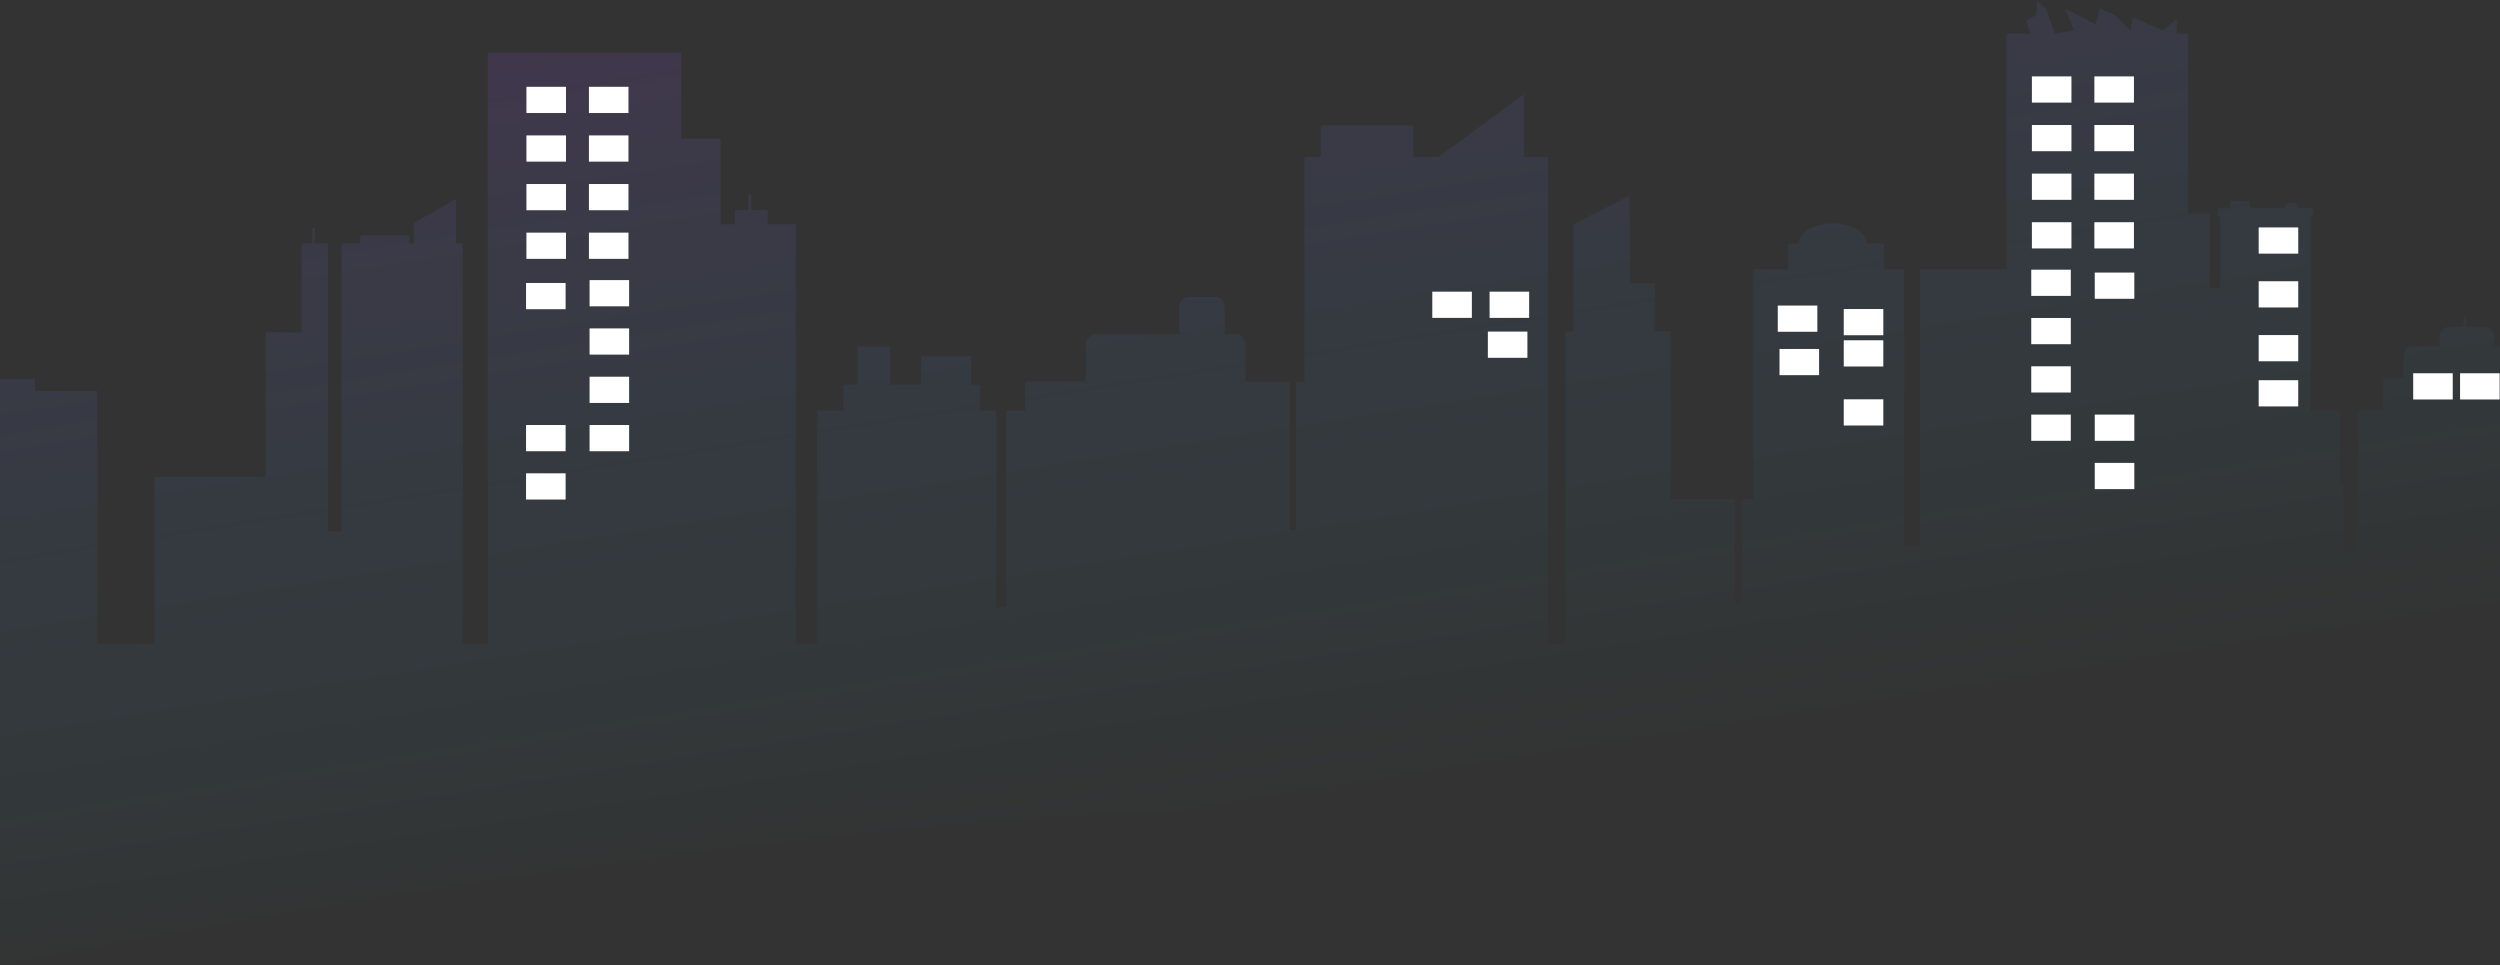 <svg width="1440" height="556" viewBox="0 0 1440 556" fill="none" xmlns="http://www.w3.org/2000/svg">
<rect x="0" y="0" width="1440" height="556" fill="#333333" stroke="none"/>
<path opacity="0.2" d="M1436.81 199.396V194.326C1436.81 190.997 1434.39 188.273 1431.42 188.273H1420.55V182.624H1418.9V188.273H1410.61C1407.64 188.273 1405.22 190.997 1405.22 194.326V199.396H1389.84C1386.88 199.396 1384.45 202.12 1384.45 205.449V217.934H1372.66V236.531H1358.16V317.511H1349.67V279.905H1347.79V236.531H1330.92V124.67C1331.33 124.591 1331.7 124.37 1331.96 124.047C1332.22 123.724 1332.36 123.321 1332.34 122.911V121.486C1332.34 120.492 1331.61 119.684 1330.73 119.684H1323.14V119.614C1323.14 118.052 1321.99 116.77 1320.6 116.77H1318.6C1317.2 116.77 1316.06 118.052 1316.06 119.614V119.684H1296V115.95H1284.68V119.684H1278.73C1277.85 119.684 1277.13 120.492 1277.13 121.486V122.911C1277.13 123.901 1277.85 124.732 1278.73 124.732H1278.9V166.045H1272.75V123.031H1260.28V19.364H1253.86V10.729L1246 17.5L1237.5 14L1230.5 10.729H1228.5L1227 17.5L1217.68 8.5L1209.5 5L1207.07 14L1189.5 5L1194.5 17.5L1183.5 19.364L1178.5 5L1173.1 0V8.5L1167 12L1169.51 19.364H1155.75V155.093H1106V314.863H1096.8V155.093H1085.14V140.287H1074.96C1074.96 140.214 1074.98 140.145 1074.98 140.072C1074.98 133.786 1066.32 128.687 1055.64 128.687C1044.96 128.687 1036.29 133.786 1036.29 140.072C1036.29 140.145 1036.29 140.214 1036.31 140.287H1030.12V155.093H1009.95V287.62H1003.4V347.435H999.154V287.62H962.25V190.877H953.081V163.116H938.932V129.186H938.812L938.516 112.669L906.191 129.186H906.311V190.88H901.729V370.974H891.645V90.313H877.77V54.256L828.709 90.313H814.084V72.277H760.792V90.313H751.357V219.759H746.524V305.35H742.987V219.759H717.375V198.562C717.375 195.233 714.949 192.512 711.986 192.512H705.375V177.109C705.375 173.784 702.949 171.06 699.986 171.06H684.581C681.619 171.06 679.193 173.784 679.193 177.109V192.512H630.818C627.855 192.512 625.429 195.233 625.429 198.562V219.759H590.46V236.513H579.525V349.784H573.862V236.513H564.544V221.624H559.354V205.205H530.576V221.624H512.767V199.574H493.897V221.624H485.76V236.513H470.76V370.952H458.385V129.186H442.125V121.009H432.75V111.904H431.16V121.009H423.375V129.186H415.061V79.828H392.363V30.484H280.95V370.985H266.509V140.287H262.74V114.519L238.327 128.552V140.287H235.849V135.705H207.544V140.287H196.699V306.125H188.914V140.287H181.361V131.269H179.947V140.287H173.666V191.438H153.041V274.668H89.074V370.97H56.074V225.31H20.152V218.215H0V555.5C0 555.5 437.823 466.5 719 466.5C1000.18 466.5 1440 555.5 1440 555.5V199.396H1436.81Z" fill="url(#paint0_linear_116_8348)"/>
<path d="M1206.36 44H1229.15V59.1H1206.36V44Z" fill="white"/>
<path d="M1170.37 44H1193.15V59.1H1170.37V44Z" fill="white"/>
<path d="M1206.36 72H1229.15V87.1H1206.36V72Z" fill="white"/>
<path d="M1170.37 72H1193.15V87.1H1170.37V72Z" fill="white"/>
<path d="M1206.36 100H1229.15V115.1H1206.36V100Z" fill="white"/>
<path d="M1170.37 100H1193.15V115.1H1170.37V100Z" fill="white"/>
<path d="M1170.37 128H1193.15V143.1H1170.37V128Z" fill="white"/>
<path d="M1206.36 128H1229.15V143.1H1206.36V128Z" fill="white"/>
<path d="M1170 155.34H1192.78V170.44H1170V155.34Z" fill="white"/>
<path d="M1206.58 157H1229.37V172.1H1206.58V157Z" fill="white"/>
<path d="M1170 183.16H1192.78V198.26H1170V183.16Z" fill="white"/>
<path d="M1170 210.99H1192.78V226.09H1170V210.99Z" fill="white"/>
<path d="M1206.58 238.81H1229.37V253.91H1206.58V238.81Z" fill="white"/>
<path d="M1170 238.81H1192.78V253.91H1170V238.81Z" fill="white"/>
<path d="M1206.58 266.63H1229.37V281.73H1206.58V266.63Z" fill="white"/>
<path d="M326.011 50H303.221V65.1H326.011V50Z" fill="white"/>
<path d="M362.001 50H339.221V65.1H362.001V50Z" fill="white"/>
<path d="M326.011 78H303.221V93.1H326.011V78Z" fill="white"/>
<path d="M362.001 78H339.221V93.1H362.001V78Z" fill="white"/>
<path d="M326.011 106H303.221V121.1H326.011V106Z" fill="white"/>
<path d="M362.001 106H339.221V121.1H362.001V106Z" fill="white"/>
<path d="M362.001 134H339.221V149.1H362.001V134Z" fill="white"/>
<path d="M326.011 134H303.221V149.1H326.011V134Z" fill="white"/>
<path d="M362.37 161.34H339.59V176.44H362.37V161.34Z" fill="white"/>
<path d="M325.79 163H303V178.1H325.79V163Z" fill="white"/>
<path d="M362.37 189.16H339.59V204.26H362.37V189.16Z" fill="white"/>
<path d="M362.37 216.99H339.59V232.09H362.37V216.99Z" fill="white"/>
<path d="M325.79 244.81H303V259.91H325.79V244.81Z" fill="white"/>
<path d="M362.37 244.81H339.59V259.91H362.37V244.81Z" fill="white"/>
<path d="M325.79 272.63H303V287.73H325.79V272.63Z" fill="white"/>
<path d="M880.79 168H858V183.1H880.79V168Z" fill="white"/>
<path d="M847.79 168H825V183.1H847.79V168Z" fill="white"/>
<path d="M879.79 191H857V206.1H879.79V191Z" fill="white"/>
<path d="M1046.79 176H1024V191.1H1046.79V176Z" fill="white"/>
<path d="M1084.79 178H1062V193.1H1084.79V178Z" fill="white"/>
<path d="M1084.79 196H1062V211.1H1084.79V196Z" fill="white"/>
<path d="M1047.79 201H1025V216.1H1047.79V201Z" fill="white"/>
<path d="M1084.79 230H1062V245.1H1084.79V230Z" fill="white"/>
<path d="M1323.79 131H1301V146.1H1323.79V131Z" fill="white"/>
<path d="M1439.79 215H1417V230.1H1439.79V215Z" fill="white"/>
<path d="M1412.78 215H1390V230.1H1412.78V215Z" fill="white"/>
<path d="M1323.79 162H1301V177.1H1323.79V162Z" fill="white"/>
<path d="M1323.78 193H1301V208.1H1323.78V193Z" fill="white"/>
<path d="M1323.78 219H1301V234.1H1323.78V219Z" fill="white"/>
<defs>
<linearGradient id="paint0_linear_116_8348" x1="735" y1="-285.5" x2="851.213" y2="447.476" gradientUnits="userSpaceOnUse">
<stop stop-color="#E10DE4"/>
<stop offset="1" stop-color="#02E1FF" stop-opacity="0"/>
</linearGradient>
</defs>
</svg>

